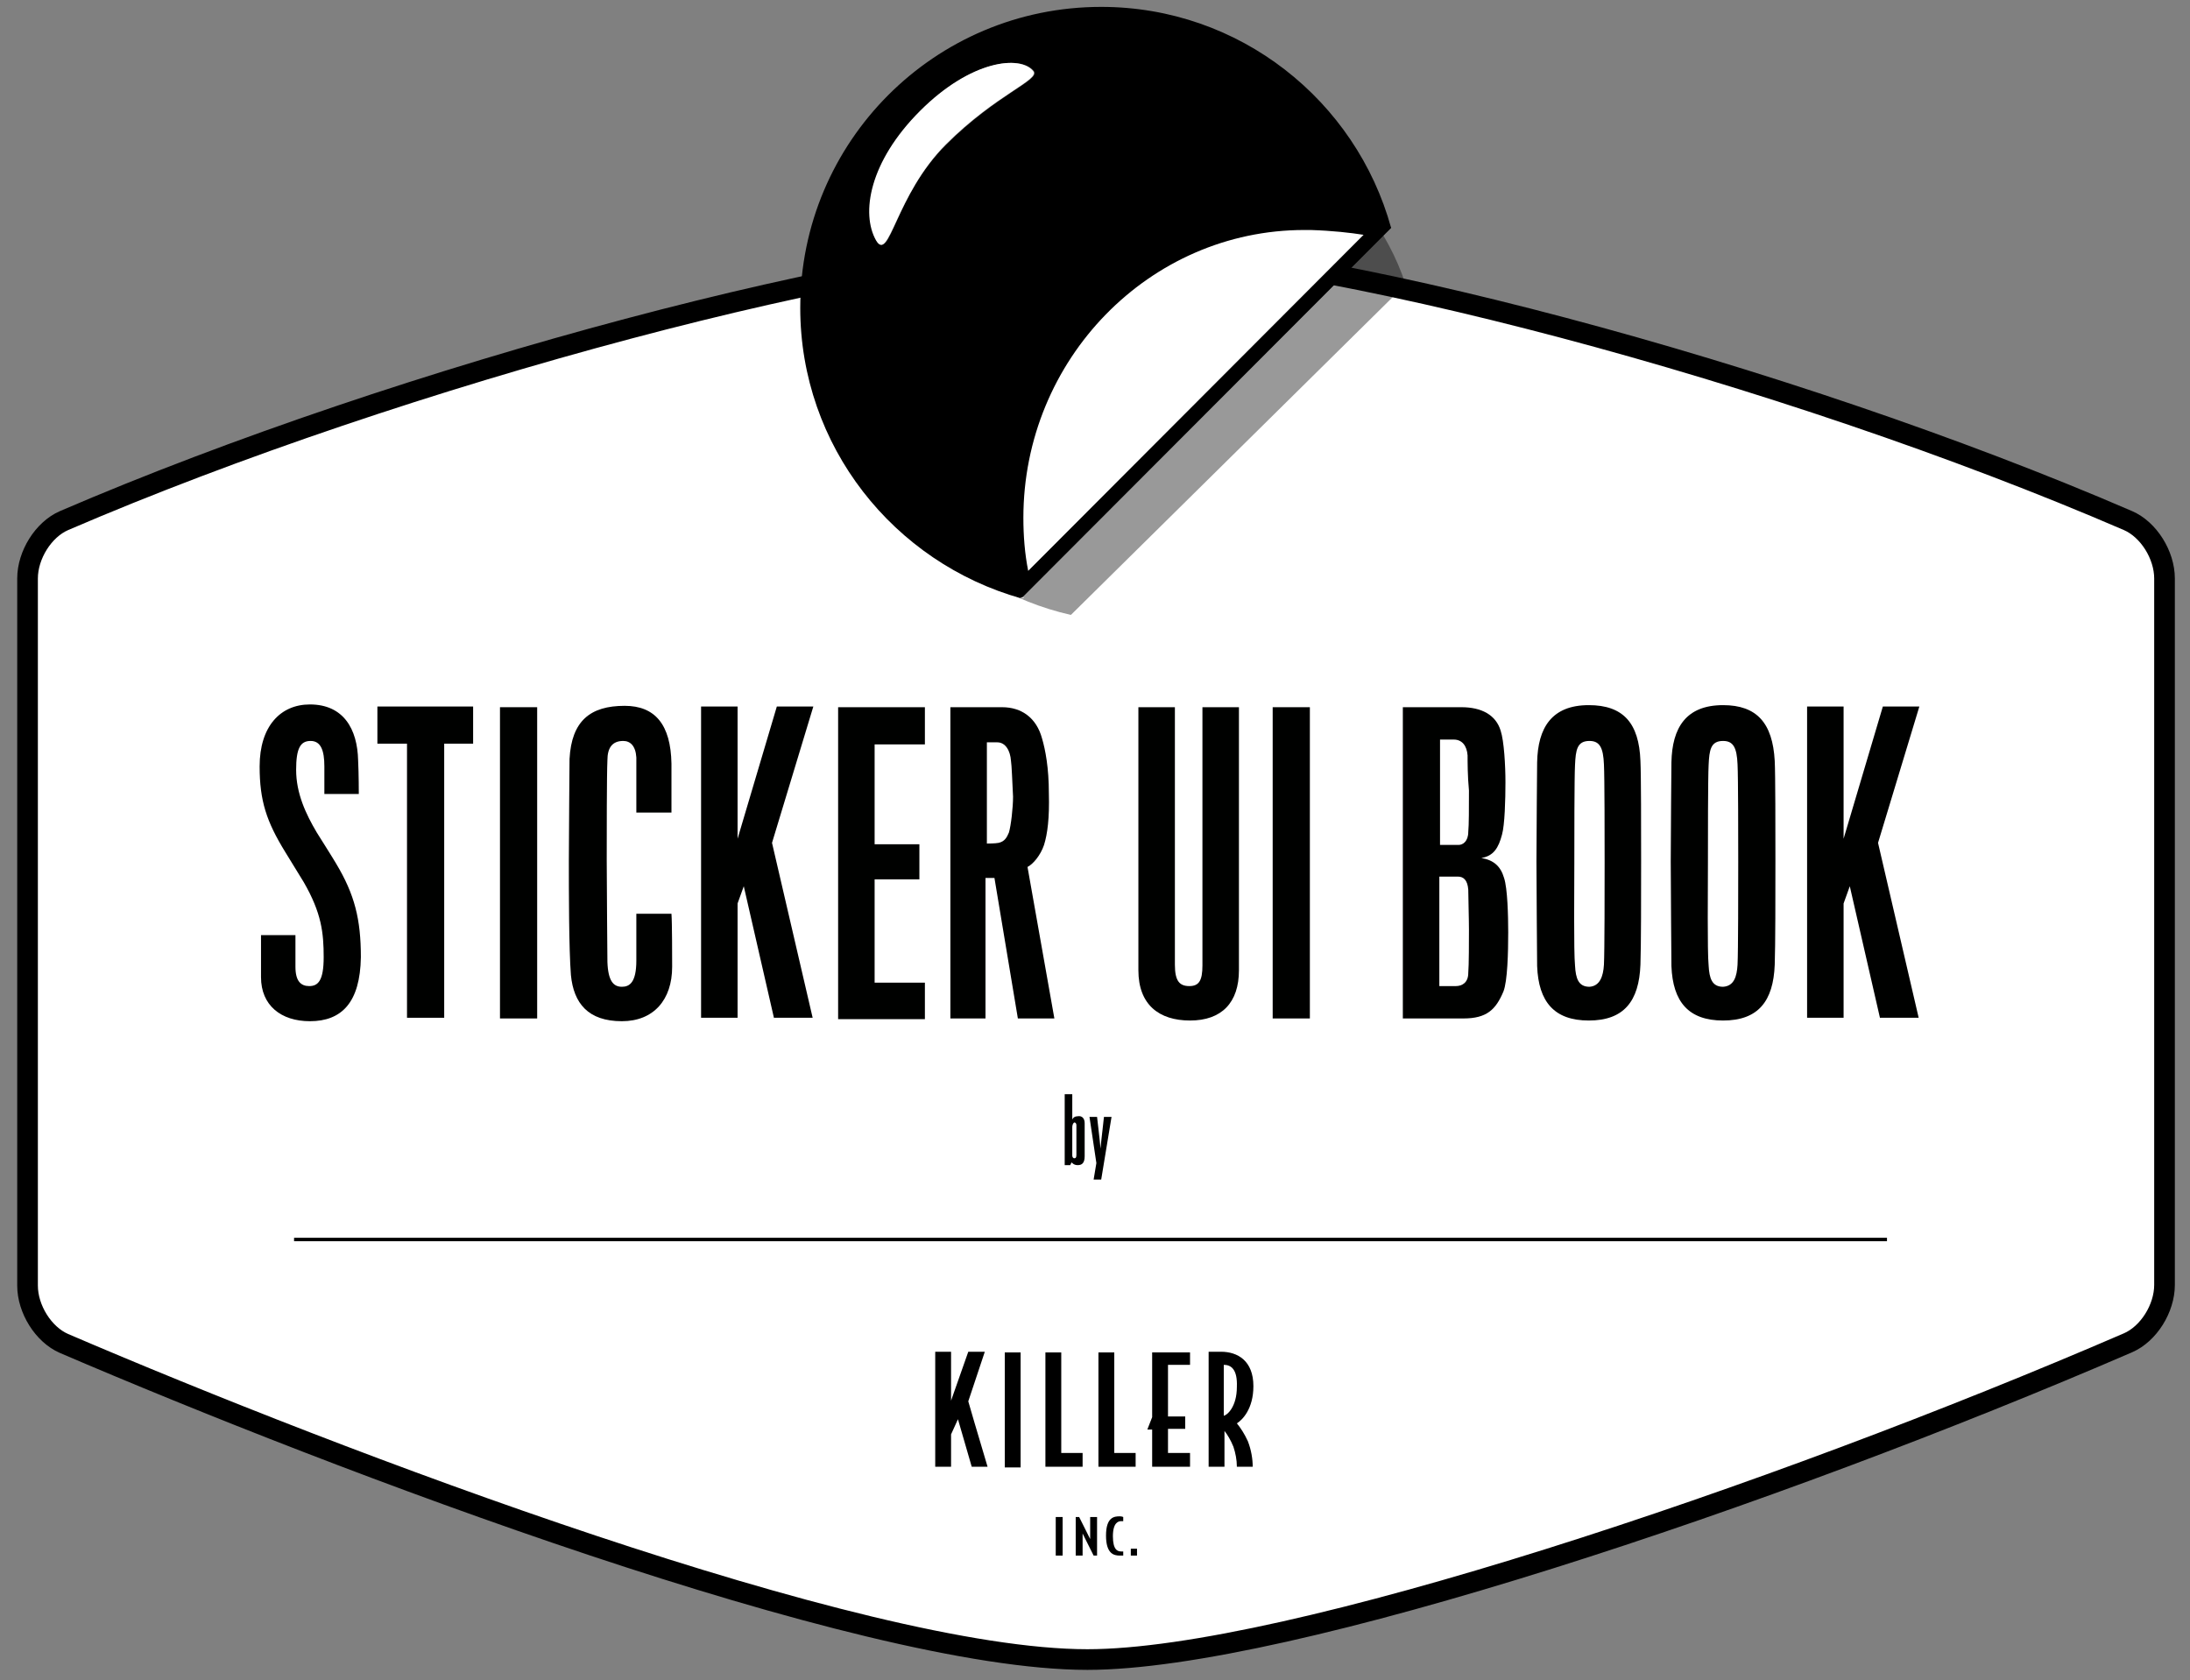 <?xml version="1.0" encoding="utf-8"?>
<!-- Generator: Adobe Illustrator 17.1.0, SVG Export Plug-In . SVG Version: 6.00 Build 0)  -->
<!DOCTYPE svg PUBLIC "-//W3C//DTD SVG 1.1//EN" "http://www.w3.org/Graphics/SVG/1.1/DTD/svg11.dtd">
<svg version="1.1" id="Layer_1" xmlns="http://www.w3.org/2000/svg" xmlns:xlink="http://www.w3.org/1999/xlink" x="0px" y="0px"
	 viewBox="-152.3 95 318 244" enable-background="new -152.3 95 318 244" xml:space="preserve">
<rect x="-152.3" y="95" width="318" height="244" fill="#808080" stroke="none"/>
<g>
	<path fill="#FFFFFF" stroke="#000000" stroke-width="3" stroke-miterlimit="10" d="M5.6,336c-33.1,0-109-28.9-148.6-45.9
		c-3-1.3-5.3-5-5.3-8.4V179c0-3.4,2.3-7.1,5.3-8.4c49.2-21.2,119.2-39.8,149.8-39.8c31.2,0,99.9,18.2,149.9,39.8
		c3,1.3,5.3,5,5.3,8.4v102.6c0,3.4-2.3,7.1-5.3,8.4C105.1,312.3,34.6,336,5.6,336z"/>
	<g>
		<path fill="#000100" d="M-107.3,243.3c-4.2,0-7.1-2.3-7.1-6.4v-6.1h5v4.6c0,2.1,0.8,2.8,2,2.8c1.3,0,2.1-0.8,2.1-4.2
			c0-3.5-0.3-6.4-2.9-10.9c-0.6-1-2.2-3.6-2.7-4.4c-2.7-4.4-3.7-7.4-3.7-12.4c0-5.8,3-9,7.3-9c4.9,0,6.9,3.6,7,8.1
			c0.1,1.9,0.1,4.9,0.1,4.9h-5v-4c0-2.3-0.5-3.7-2-3.7c-1.5,0-2.1,1.1-2.1,4.2c0,3.4,1.4,6.4,3,9.1c0.5,0.8,2.4,3.8,2.8,4.5
			c2.7,4.5,3.6,8.1,3.6,13.6C-100,240.6-102.7,243.3-107.3,243.3z"/>
		<path fill="#000100" d="M-87.8,203v39.8h-5.4V203h-4.3v-5.4h13.9v5.4H-87.8z"/>
		<path fill="#000100" d="M-79.7,242.9v-45.2h5.4v45.2H-79.7z"/>
		<path fill="#000100" d="M-54.7,235.4c0,4.8-2.7,7.9-7.3,7.9c-4.9,0-7-2.6-7.4-6.7c-0.3-3.8-0.3-12.4-0.3-16.6
			c0-4.2,0.1-13.3,0.1-14.8c0.3-5.5,3-7.7,8-7.7c4.4,0,6.7,2.7,6.8,8.4c0,1.6,0,4.9,0,7.1h-5.1c0-2.4,0-6.2,0-8
			c-0.1-1.7-0.9-2.4-1.9-2.4c-1.6,0-2.3,1-2.3,2.8c-0.1,2-0.1,11.2-0.1,14.5c0,4.2,0.1,13.6,0.1,14.8c0.1,2.8,0.9,3.6,2.1,3.6
			c1.1,0,2.1-0.6,2.1-3.8c0-2.7,0-6,0-6.8h5.1C-54.7,229-54.7,234.1-54.7,235.4z"/>
		<path fill="#000100" d="M-39.9,242.9l-4.4-19.2l-0.9,2.5v16.6h-5.3v-45.2h5.3v19.2l5.7-19.2h5.3l-6,19.8l5.9,25.4H-39.9z"/>
		<path fill="#000100" d="M-30.6,242.9v-45.2H-18v5.4h-7.3v14.5h6.5v5.1h-6.5v15h7.3v5.3H-30.6z"/>
		<path fill="#000100" d="M-0.7,217.7c-0.5,1.5-1.6,2.8-2.4,3.2l3.9,22h-5.3l-3.4-20.4h-1.3v20.4h-5.1v-45.2h7.5
			c2.9,0,5,1.6,5.8,4.5c0.5,1.7,1,4.3,1,8C0.1,213.8-0.2,216.1-0.7,217.7z M-5.5,205.5c-0.1-1.5-0.8-2.7-2-2.7H-9c0,0,0,13.6,0,14.7
			c0.1,0,1.2,0,1.7-0.1c0.9-0.2,1.2-0.8,1.5-1.5c0.3-1,0.6-3.6,0.6-5.2C-5.3,208.7-5.4,206-5.5,205.5z"/>
		<path fill="#000100" d="M20.5,243.2c-4.5,0-7.5-2.3-7.5-7.3c0-0.4,0-38.2,0-38.2h5.3c0,0,0,36,0,37.4c0,2.4,0.7,3.1,2.1,3.1
			c1.4,0,1.9-0.8,1.9-3c0-1.4,0-37.5,0-37.5h5.3c0,0,0,37.8,0,38.2C27.6,240.6,25.1,243.2,20.5,243.2z"/>
		<path fill="#000100" d="M32.5,242.9v-45.2h5.4v45.2H32.5z"/>
		<path fill="#000100" d="M60.2,242.9h-8.8v-45.2h8.5c2.9,0,5,1.1,5.7,3.4c0.5,1.5,0.7,5.1,0.7,7.5c0,2.5-0.1,6.2-0.5,7.6
			c-0.5,1.9-1.2,3.1-3,3.4c1.8,0.3,2.8,1.2,3.3,2.9c0.5,1.5,0.6,5.5,0.6,7.9c0,2.9-0.1,7.1-0.7,8.6
			C64.9,241.6,63.6,242.9,60.2,242.9z M60.8,204.7c-0.1-1.4-0.8-2.3-2-2.3h-2v15.3h2.7c0.6,0,1.4-0.5,1.4-1.9c0.1-0.9,0.1-3.6,0.1-6
			C60.8,207.7,60.8,205.6,60.8,204.7z M61,230c0-1.6-0.1-4.8-0.1-5.8c-0.1-1.4-0.7-1.9-1.5-1.9h-2.7v15.9h2.4c0.9,0,1.8-0.5,1.8-1.9
			C61,235.2,61,231.5,61,230z"/>
		<path fill="#000100" d="M85.9,205.5C86,207.4,86,215.5,86,220c0,4.9,0,12.3-0.1,15.1c-0.2,5.3-2.4,8.1-7.5,8.1
			c-5,0-7.3-2.7-7.5-7.9c0-1.4-0.1-11-0.1-15.2s0.1-13.5,0.1-14.4c0.1-5,2.1-8.3,7.5-8.3C83.4,197.4,85.7,200,85.9,205.5z
			 M80.6,235.1c0.1-1.9,0.1-11.2,0.1-14.9c0-3.1,0-12.4-0.1-14.2c-0.1-2.4-0.6-3.4-2.1-3.4c-1.8,0-2,1.3-2.1,3.5
			c-0.1,1.8-0.1,11.1-0.1,14.3c0,3.4-0.1,12.8,0.1,14.8c0.1,1.9,0.5,3.1,2.1,3.1C80,238.2,80.5,236.8,80.6,235.1z"/>
		<path fill="#000100" d="M105.4,205.5c0.1,1.9,0.1,10.1,0.1,14.5c0,4.9,0,12.3-0.1,15.1c-0.2,5.3-2.4,8.1-7.5,8.1
			c-5,0-7.3-2.7-7.5-7.9c0-1.4-0.1-11-0.1-15.2s0.1-13.5,0.1-14.4c0.1-5,2.1-8.3,7.5-8.3C102.8,197.4,105.1,200,105.4,205.5z
			 M100,235.1c0.1-1.9,0.1-11.2,0.1-14.9c0-3.1,0-12.4-0.1-14.2c-0.1-2.4-0.6-3.4-2.1-3.4c-1.8,0-2,1.3-2.1,3.5
			c-0.1,1.8-0.1,11.1-0.1,14.3c0,3.4-0.1,12.8,0.1,14.8c0.1,1.9,0.5,3.1,2.1,3.1C99.5,238.2,99.9,236.8,100,235.1z"/>
		<path fill="#000100" d="M120.7,242.9l-4.4-19.2l-0.9,2.5v16.6h-5.3v-45.2h5.3v19.2l5.7-19.2h5.3l-6,19.8l5.9,25.4H120.7z"/>
	</g>
	<g>
		<path fill="#000100" d="M5.2,258.1c0,0.4,0,1.4,0,2.4c0,1,0,2.1,0,2.4c0,1-0.4,1.3-1,1.3c-0.5,0-0.7-0.2-0.9-0.4l-0.2,0.4H2.3
			v-10.3h1.1v3.7c0.1-0.3,0.4-0.5,0.8-0.5C4.8,257,5.2,257.4,5.2,258.1z M3.4,258.7c0,0.7,0,1.2,0,1.9c0,1.5,0,1.8,0,2.2
			c0,0.2,0.1,0.4,0.3,0.4c0.2,0,0.3-0.1,0.3-0.5c0-0.4,0-1.4,0-2.2c0-0.7,0-1.6,0-2.1c0-0.2-0.1-0.4-0.3-0.4
			C3.5,258.1,3.4,258.4,3.4,258.7z"/>
		<path fill="#000100" d="M7.6,266.3H6.5l0.4-2.4l-1-6.7H7c0,0.1,0.4,3.3,0.5,4.6c0.1-1.2,0.5-4.4,0.5-4.6h1.1L7.6,266.3z"/>
	</g>
	<line fill="none" stroke="#000000" stroke-width="0.5" stroke-miterlimit="10" x1="-109.6" y1="275" x2="121.7" y2="275"/>
	<g>
		<g opacity="0.4">
			<g>
				<path d="M51.8,136.3L51.8,136.3c-5.2-15.8-21.2-27.1-39.8-26.6c-22.4,0.6-40.1,18.1-39.5,39c0.5,17.4,13.5,31.7,30.7,35.6
					L51.8,136.3C51.8,136.4,51.8,136.4,51.8,136.3L51.8,136.3z"/>
			</g>
		</g>
		<g>
			<path d="M49.7,128.1C44.6,109.6,27.7,96,7.6,96c-24.2,0-43.7,19.6-43.7,43.7c0,20.1,13.6,37,32.1,42.2L49.7,128.1z M-25,129.9
				c-2.2-3.9-1-11.4,6.4-18.8c7.4-7.4,14.5-8.1,16.4-5.8c1.1,1.3-5.3,3.3-12.7,10.7C-22.3,123.3-23.1,133.2-25,129.9z"/>
			<g>
				<g>
					<path fill="#FFFFFF" d="M-3.5,179.9c-0.7-3.2-1.1-6.5-1.1-9.7c0-23.6,18.7-42.8,41.8-42.8c0.3,0,0.6,0,1,0
						c4.5,0.1,7.9,0.7,9.8,1.1L-3.5,179.9z"/>
					<g>
						<path d="M37.1,128.4c0.3,0,0.6,0,0.9,0c3.2,0.1,5.8,0.4,7.7,0.7L-3,177.9c-0.5-2.5-0.7-5.1-0.7-7.7
							C-3.7,147.2,14.6,128.4,37.1,128.4 M37.1,126.4c-23.7,0-42.8,19.9-42.8,43.8c0,4,0.6,8,1.6,11.7L49.7,128
							c0,0-4.5-1.4-11.7-1.6C37.7,126.4,37.4,126.4,37.1,126.4L37.1,126.4z"/>
					</g>
				</g>
				<g>
					<path fill="#FFFFFF" d="M-4.1,181.9C-4.1,181.9-4.1,181.9-4.1,181.9L-4.1,181.9C-4.1,181.9-4.1,181.9-4.1,181.9z"/>
					<path d="M-4.1,181.9C-4.1,181.9-4.1,181.9-4.1,181.9C-4.1,181.9-4.1,181.9-4.1,181.9L-4.1,181.9z"/>
				</g>
			</g>
		</g>
	</g>
	<g>
		<g>
			<path fill="#FFFFFF" d="M-25.1,129.9c-2.2-3.9-1-11.4,6.4-18.8c7.4-7.4,14.5-8.1,16.4-5.8c1.1,1.3-5.3,3.3-12.7,10.7
				C-22.3,123.4-23.2,133.2-25.1,129.9z"/>
			<g>
				<g>
					<polygon fill="#FFFFFF" points="-3.7,181.7 -3.6,181.8 -4.6,182 					"/>
					<path d="M-4.1,181.9C-4.1,181.9-4.1,181.9-4.1,181.9C-4.1,181.9-4.1,181.9-4.1,181.9L-4.1,181.9z"/>
				</g>
			</g>
		</g>
	</g>
	<g>
		<g>
			<path d="M-6.4,308.1v-16.7h2.3v16.7H-6.4z"/>
			<path d="M-0.5,308.1v-16.7h2.3V306h3.1v2H-0.5z"/>
			<path d="M7.2,308.1v-16.7h2.3V306h3.1v2H7.2z"/>
			<path d="M15,308.1v-5.5h-0.7l0.7-1.8v-9.4h5.5v1.8h-3.2v7.5h2.5v1.8h-2.5v3.5h3.2v2H15z"/>
			<path d="M27.3,301.7c0.5,0.6,1.1,1.5,1.6,2.6c0.5,1.3,0.7,2.6,0.7,3.7h-2.3c0-1-0.2-2-0.5-2.9c-0.4-1-0.9-1.8-1.3-2.3v5.2h-2.3
				v-16.7h1.8c2.4,0,4.7,1.3,4.7,5C29.7,299.6,28.1,301.2,27.3,301.7z M25.4,293.2v7.4c0.5-0.1,1.9-1.3,1.9-4.2
				C27.4,293.9,26.5,293.2,25.4,293.2z"/>
			<path d="M-10.8,301.6l1.9,6.4h-2.3l-2-6.9l-1,2.2v4.7h-2.3v-16.7h2.3v7.1l2.5-7.1h2.4l-2.4,7.2L-10.8,301.6"/>
		</g>
		<g>
			<g>
				<g>
					<path d="M1,320.9v-5.6h1v5.6H1z"/>
					<path d="M6.5,320.9l-1.6-3.2v3.2h-1v-5.6h0.5l1.6,3.2v-3.2h1v5.6H6.5z"/>
					<path d="M10.3,320.9c-0.8,0-2-0.2-2-2.9s1.2-2.8,2-2.8c0.3,0,0.5,0.1,0.5,0.1v0.6c-0.1,0-0.2,0-0.3,0c-0.4,0-1.2,0.2-1.2,2.2
						c0,2,0.7,2.2,1.2,2.2c0.1,0,0.2,0,0.3,0v0.6C10.8,320.9,10.6,320.9,10.3,320.9z"/>
					<path d="M11.9,320.9v-1h0.9v1H11.9z"/>
				</g>
			</g>
		</g>
	</g>
</g>
</svg>
